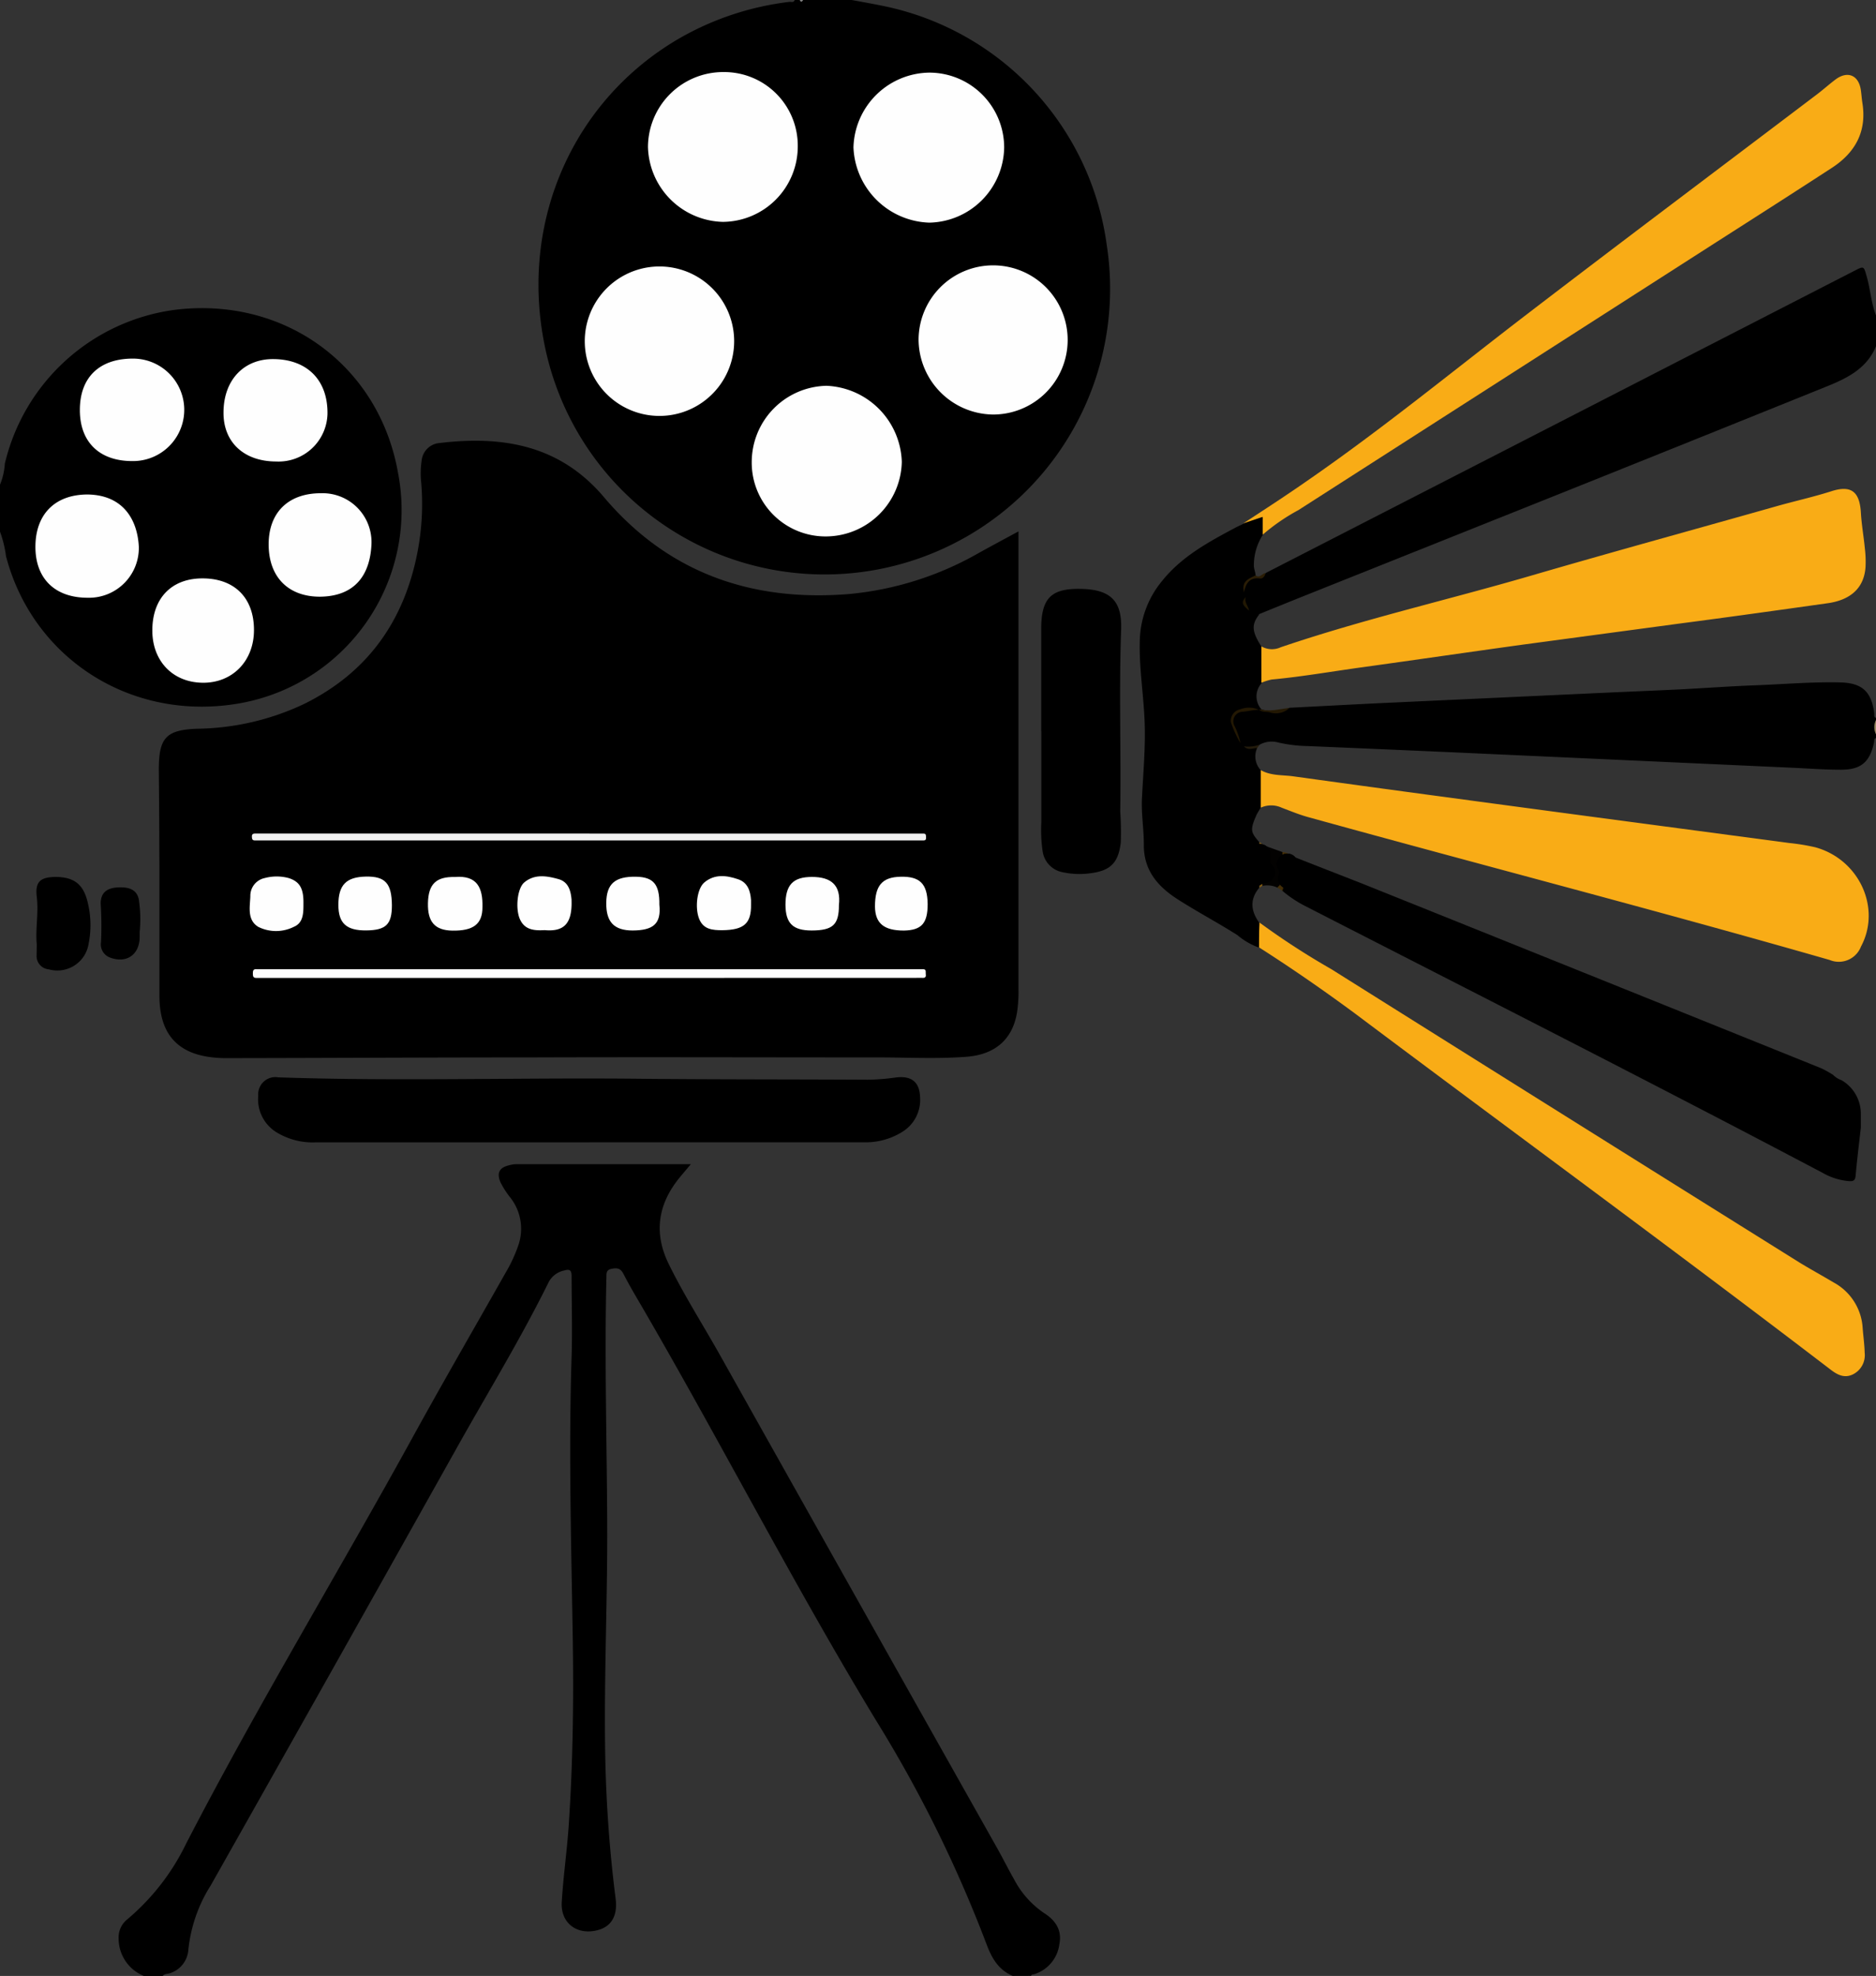 <svg id="Capa_1" data-name="Capa 1" xmlns="http://www.w3.org/2000/svg" viewBox="0 0 268.5 282.67"><rect x="0" y="0" width="268.5" height="282.67" fill="#333333" stroke="none"/><defs><style>.cls-1{fill:#978560;}.cls-2{fill:#818181;}.cls-3{fill:#f9ac16;}.cls-4{fill:#030201;}.cls-5{fill:#432e07;}.cls-6{fill:#7f5a12;}.cls-7{fill:#2a1d05;}.cls-8{fill:#fefefe;}.cls-9{fill:#231b0b;}.cls-10{fill:#231803;}.cls-11{fill:#221803;}.cls-12{fill:#f1f1f1;}</style></defs><path d="M380.36,215.26c1.61.3,3.23.58,4.84.92a40.46,40.46,0,0,1,31.67,34.19,40.87,40.87,0,0,1-80.44,14.38c-3.67-17.77,4.06-35.25,19.38-44.07a41.5,41.5,0,0,1,15.69-5.16c.24,0,.58.13.7-.26h.72a.31.31,0,0,0,.48,0Z" transform="translate(-258.46 -215.26)"/><path d="M403.39,497.92c-2.06-.88-3-2.57-3.76-4.6a186,186,0,0,0-15.82-32c-11.81-19.47-22.19-39.76-33.65-59.43-.85-1.45-1.7-2.89-2.46-4.38-.41-.79-.86-.91-1.71-.74s-.72.76-.74,1.32c-.29,12.24.1,24.47.12,36.7,0,10.27-.45,20.54-.3,30.82a191.44,191.44,0,0,0,1.5,21.27c.31,2.43-.61,3.95-2.47,4.47-3,.84-5.43-.94-5.24-4,.22-3.67.75-7.31,1-11,.59-8.78.71-17.58.58-26.37-.21-13.55-.61-27.1-.17-40.65.12-3.84,0-7.68,0-11.52,0-.94-.36-1-1.06-.8a3.26,3.26,0,0,0-2.28,1.78c-4,8.09-8.71,15.77-13.11,23.63q-17.55,31.32-35.2,62.56a21.2,21.2,0,0,0-3.21,9.29,3.78,3.78,0,0,1-2.51,3.23c-.39.17-.87.07-1.17.45H279.1a5.77,5.77,0,0,1-3.66-5.38,3.29,3.29,0,0,1,1.24-2.74A32.77,32.77,0,0,0,285.1,479c10.22-19.77,21.79-38.79,32.51-58.29,4.33-7.86,8.83-15.63,13.25-23.44a20.68,20.68,0,0,0,1.87-4.12,7.23,7.23,0,0,0-1.16-6.48,12.4,12.4,0,0,1-1.49-2.3c-.54-1.31-.16-2.07,1.2-2.4a4.34,4.34,0,0,1,1.06-.17h25c-.59.7-1.09,1.28-1.58,1.88-3.12,3.79-3.78,7.93-1.6,12.38s4.93,8.75,7.39,13.13q19.74,35.16,39.53,70.28c.88,1.56,1.68,3.17,2.57,4.73a13.15,13.15,0,0,0,4.28,4.76c1.66,1.06,2.54,2.48,2.15,4.43a5.18,5.18,0,0,1-3.56,4.28c-.17.06-.41,0-.49.24Z" transform="translate(-258.46 -215.26)"/><path d="M258.46,284.6a9.34,9.34,0,0,0,.69-3,28.91,28.91,0,0,1,24.21-22c15.64-2,29.34,7.79,32.07,23.32a28.07,28.07,0,0,1-23.8,33.13c-15,2.09-28.55-6.89-32.31-21.22a16.31,16.31,0,0,0-.86-3.52Z" transform="translate(-258.46 -215.26)"/><path d="M527,264.69c-1.25,3.17-4,4.6-6.89,5.77q-18.44,7.44-36.87,14.82l-37.68,15.05c-2.28.91-4.56,1.84-6.83,2.76a1.19,1.19,0,0,1-1.51-.25,3.42,3.42,0,0,1-.76-2.1,3.86,3.86,0,0,1-.06-.9c.29-1.65.45-1.8,2.05-1.94a1.51,1.51,0,0,0,1.18-.68l33.48-17.17L523.87,254c1.38-.71,1.33-.69,1.76.81.53,1.85.63,3.79,1.34,5.6Z" transform="translate(-258.46 -215.26)"/><path d="M443,316.51c4.47-.22,8.93-.47,13.4-.68l28.75-1.33c4.59-.22,9.18-.4,13.77-.62,3.55-.18,7.1-.45,10.66-.58,4.06-.15,8.13-.51,12.2-.42,3.2.07,4.54,1.3,4.94,4.48,0,.21-.07.49.25.6v.24a4,4,0,0,0,0,2.16v.48c-.33.08-.23.36-.28.58-.62,2.91-1.9,4-4.92,3.95-2.19,0-4.39-.17-6.58-.27l-47.54-2.16q-11-.49-22-.95a20.36,20.36,0,0,1-4.27-.52,3.53,3.53,0,0,0-2.65.33c-.57.72-1.33.59-2.09.45a1.47,1.47,0,0,1-.8-.63c-.34-.79-.53-1.64-.87-2.45a1.7,1.7,0,0,1,1.54-2.46,11.86,11.86,0,0,1,1.88-.19,1,1,0,0,1,.34.14A6,6,0,0,0,443,316.51Z" transform="translate(-258.46 -215.26)"/><path class="cls-1" d="M527,320.36a2.21,2.21,0,0,1,0-2.16Z" transform="translate(-258.46 -215.26)"/><path class="cls-2" d="M373.4,215.26c-.16.3-.32.36-.48,0Z" transform="translate(-258.46 -215.26)"/><path d="M404.23,291.28V306.6q0,25.13,0,50.26a19.34,19.34,0,0,1-.21,3.23c-.64,3.85-3.11,6-7.14,6.34-4.23.33-8.47.1-12.71.1-16.67,0-33.35-.06-50,0-14.36,0-28.72.08-43.07.1a17,17,0,0,1-3.11-.23c-4.44-.78-6.66-3.56-6.71-8.51,0-4.8,0-9.6,0-14.39q0-9.06-.09-18.12c0-4.56,1-5.71,5.52-5.87A36.88,36.88,0,0,0,301.91,316c9.08-4.45,14.35-11.81,16.28-21.64a36.18,36.18,0,0,0,.56-10,12.49,12.49,0,0,1,.06-3.23,2.79,2.79,0,0,1,2.54-2.49c9-1.08,17.21.25,23.55,7.74,9.16,10.83,21.12,15,35.07,13.86a45.9,45.9,0,0,0,18.57-5.87C400.38,293.35,402.23,292.36,404.23,291.28Z" transform="translate(-258.46 -215.26)"/><path d="M524.79,374.57c0,.65,0,1.3,0,2-.26,2.3-.54,4.59-.75,6.9-.06.65-.31.78-.88.76a9,9,0,0,1-3.77-1.15c-24.63-13-49.48-25.58-74.27-38.28a17.1,17.1,0,0,1-3.11-2.09.29.29,0,0,1-.07-.33,2.1,2.1,0,0,0,.21-1.26c0-.91-.05-1.81,0-2.72.05-.67.35-1,1.07-.73,3.4,1.34,6.82,2.67,10.22,4q20.89,8.38,41.79,16.79L518.92,368c.64.26,1.25.63,1.87,1a3.25,3.25,0,0,0,1.24.79A5.55,5.55,0,0,1,524.79,374.57Z" transform="translate(-258.46 -215.26)"/><path d="M342.81,378.68q-19.62,0-39.22,0a9.87,9.87,0,0,1-5.28-1.28,5.54,5.54,0,0,1-2.89-5.39,2.46,2.46,0,0,1,2.86-2.63c17.5.6,35,0,52.51.21,10.63.1,21.26.07,31.9.13a32.36,32.36,0,0,0,4.05-.33c2.23-.25,3.36.69,3.41,2.93a5.36,5.36,0,0,1-2.65,4.92,9.91,9.91,0,0,1-5.48,1.43H342.81Z" transform="translate(-258.46 -215.26)"/><path d="M436,321.57l.47.46c.6.41,1.3,0,1.92.24a2.88,2.88,0,0,0,.51,3.16,8.37,8.37,0,0,1,0,5.37c-.21.37-.46.72-.63,1.1-.95,2.15-.77,2.43.42,3.83a15.3,15.3,0,0,1,0,6.53c-1.39,1.66-1.21,3.32,0,5a4.31,4.31,0,0,1-.07,3.55,9.91,9.91,0,0,1-3.05-1.77c-2.74-1.74-5.61-3.26-8.35-5-2.95-1.84-5.11-4.21-5.05-8,0-2.19-.38-4.4-.27-6.58.18-3.68.53-7.36.38-11-.15-3.94-.83-7.86-.68-11.81a13.82,13.82,0,0,1,3.19-8.29c2.85-3.55,6.73-5.61,10.63-7.69l1-.48c.55-.31,1.12-.59,1.69-.85.95-.42,1.28-.2,1.36.86a2.58,2.58,0,0,1-.29,1.61,8,8,0,0,0-1.26,4.35c0,.51.24,1,.25,1.46-1,.52-1.81,1.13-1.67,2.42l.25.69c-.59.83.14,1.34.48,1.95a2.55,2.55,0,0,0,1.47.47c-1.16,1.45-1.08,2.48.33,4.64a10.89,10.89,0,0,1,0,5.2,2.8,2.8,0,0,0,0,3.78c-.08.15-.17.16-.29,0h0a5.62,5.62,0,0,0-2.58.09,1.5,1.5,0,0,0-1.16,2C435.36,319.74,435.57,320.7,436,321.57Z" transform="translate(-258.46 -215.26)"/><path class="cls-3" d="M438.66,350.79c0-1.18,0-2.37.07-3.55A108,108,0,0,0,449,353.9q33.44,21,66.91,41.91c1.63,1,3.32,1.92,5,2.92a7.94,7.94,0,0,1,4.14,6.49c.09,1.19.26,2.38.29,3.57a3.06,3.06,0,0,1-1.68,3.08c-1.22.6-2.24.06-3.2-.68-22.47-17.18-45.31-33.87-67.93-50.84C448,357,443.38,353.8,438.66,350.79Z" transform="translate(-258.46 -215.26)"/><path class="cls-3" d="M439.18,291.75V289.2l-2.76.93c3.05-2,6.14-4,9.16-6.11,10.83-7.48,21-15.82,31.44-23.82,13.8-10.57,27.71-21,41.57-31.5.89-.68,1.72-1.43,2.62-2.1,1.68-1.23,3.24-.59,3.57,1.47.1.63.13,1.27.23,1.9.66,4.08-1,7.1-4.33,9.28-5.49,3.57-11,7.09-16.54,10.63q-29.91,19.17-59.84,38.35A28.54,28.54,0,0,0,439.18,291.75Z" transform="translate(-258.46 -215.26)"/><path d="M407.48,319.89V305.26c0-4.49,1.45-5.9,5.92-5.75,4.07.14,5.67,1.79,5.52,5.84-.32,8.68,0,17.35-.13,26a43.66,43.66,0,0,1,.08,4.43c-.33,2.81-1.39,4-4.19,4.38a11.27,11.27,0,0,1-4.05-.11,3.55,3.55,0,0,1-2.95-3.05,21,21,0,0,1-.18-4.19c0-4.31,0-8.63,0-12.95Z" transform="translate(-258.46 -215.26)"/><path d="M263.72,350.36c-.21-2.27.29-4.53,0-6.81-.25-2.12.48-2.8,2.64-2.84,2.64,0,4,1,4.62,3.52a13.54,13.54,0,0,1,.17,6,4.53,4.53,0,0,1-5.7,3.7,1.91,1.91,0,0,1-1.75-2.05Z" transform="translate(-258.46 -215.26)"/><path d="M278.45,348.57c0,.27,0,.55,0,.83-.07,2.48-1.92,3.72-4.25,2.84a2,2,0,0,1-1.28-2.22,50.25,50.25,0,0,0-.05-5.49c0-1.5.81-2.23,2.44-2.32,1.91-.11,2.93.52,3.06,2.06A18.18,18.18,0,0,1,278.45,348.57Z" transform="translate(-258.46 -215.26)"/><path class="cls-4" d="M439.38,336.21l2.63.94a9.13,9.13,0,0,1,.28,4.09,1,1,0,0,1-1,1,3.52,3.52,0,0,0-2.12-.26c-.47,0-.35-.34-.36-.58,0-1.51,0-3,0-4.53C438.8,336.49,438.66,335.94,439.38,336.21Z" transform="translate(-258.46 -215.26)"/><path class="cls-5" d="M441.27,342.21a2.89,2.89,0,0,0,.83-3.3,7.9,7.9,0,0,1-.09-1.76,2.64,2.64,0,0,1,1.29.48c-.61-.05-.83.23-.81.85,0,1,0,2,0,3-.21.29,0,.77-.45,1,0,.08,0,.16,0,.24Z" transform="translate(-258.46 -215.26)"/><path class="cls-6" d="M439.38,336.21c-.19.05-.42.11-.41.35a28.54,28.54,0,0,0,.18,5.39l-.43.31q0-3.27,0-6.53Z" transform="translate(-258.46 -215.26)"/><path class="cls-7" d="M436.5,300c-.25-1.27.09-1.77,1.67-2.42.61.45.93-.32,1.43-.34-.09.42-.39.82-.76.78C437.29,297.8,436.77,298.72,436.5,300Z" transform="translate(-258.46 -215.26)"/><path class="cls-8" d="M402.18,236.4a10.93,10.93,0,0,1-10.7,10.71,11.22,11.22,0,0,1-10.87-10.76,11,11,0,0,1,10.86-10.7A10.72,10.72,0,0,1,402.18,236.4Z" transform="translate(-258.46 -215.26)"/><path class="cls-8" d="M352.89,274.76a10.69,10.69,0,1,1-.09-21.38,10.69,10.69,0,1,1,.09,21.38Z" transform="translate(-258.46 -215.26)"/><path class="cls-8" d="M376.75,270.45a11.25,11.25,0,0,1,10.78,10.88A10.91,10.91,0,0,1,376.72,292a10.56,10.56,0,0,1-10.67-10.64A10.93,10.93,0,0,1,376.75,270.45Z" transform="translate(-258.46 -215.26)"/><path class="cls-8" d="M362,225.57a10.53,10.53,0,0,1,10.64,10.63A10.8,10.8,0,0,1,361.91,247a11,11,0,0,1-10.71-10.72A10.76,10.76,0,0,1,362,225.57Z" transform="translate(-258.46 -215.26)"/><path class="cls-8" d="M400.57,274.56a10.79,10.79,0,0,1-10.64-10.74,10.67,10.67,0,1,1,10.64,10.74Z" transform="translate(-258.46 -215.26)"/><path class="cls-3" d="M438.91,330.8c0-1.79,0-3.58,0-5.37,1.45.83,3.1.67,4.67.89q13,1.8,26,3.54,11.22,1.51,22.44,3l22.56,3a30,30,0,0,1,3.66.6c6.31,1.71,9.52,8.71,6.57,14.21a3.4,3.4,0,0,1-4.48,1.92c-24.81-7.12-49.81-13.57-74.69-20.45-1.26-.35-2.48-.86-3.71-1.32A3.58,3.58,0,0,0,438.91,330.8Z" transform="translate(-258.46 -215.26)"/><path class="cls-9" d="M438.42,322.27c-.66,0-1.35.39-1.92-.24a4.79,4.79,0,0,0,2.19-.23Z" transform="translate(-258.46 -215.26)"/><path class="cls-8" d="M304.39,285.82a7,7,0,0,1,7.23,7.41c-.22,4.18-2.27,7.34-7.37,7.39-4.55,0-7.33-2.83-7.34-7.46S299.78,285.81,304.39,285.82Z" transform="translate(-258.46 -215.26)"/><path class="cls-8" d="M298,281.28c-4.63,0-7.58-2.77-7.55-7,0-4.65,2.91-7.71,7.2-7.65,4.82.06,7.75,3.05,7.68,7.85A7,7,0,0,1,298,281.28Z" transform="translate(-258.46 -215.26)"/><path class="cls-8" d="M271,300.77c-4.74,0-7.53-2.81-7.47-7.42S266.41,286,271,286c5.09.07,7.14,3.61,7.33,7.49A7.13,7.13,0,0,1,271,300.77Z" transform="translate(-258.46 -215.26)"/><path class="cls-8" d="M269.89,273.9c0-4.67,2.82-7.37,7.66-7.34a7.33,7.33,0,1,1-.1,14.66C272.7,281.24,269.88,278.51,269.89,273.9Z" transform="translate(-258.46 -215.26)"/><path class="cls-8" d="M287.44,298c4.6,0,7.38,2.81,7.37,7.4,0,4.44-3.11,7.6-7.39,7.53s-7.17-3.14-7.16-7.5C280.27,300.84,283,298,287.44,298Z" transform="translate(-258.46 -215.26)"/><path class="cls-3" d="M439,312.93c0-1.74,0-3.47,0-5.2a3,3,0,0,0,2.77.12c11.77-4,23.88-6.76,35.79-10.23s23.58-6.66,35.37-10c2.54-.71,5.11-1.28,7.62-2.08,2.88-.93,4.08.06,4.25,3.1.1,1.71.41,3.41.57,5.12a15.43,15.43,0,0,1,.09,2.63c-.2,2.87-2,4.67-5.38,5.16-7.11,1-14.24,2-21.36,2.93-7.44,1-14.88,2-22.32,3-7.67,1.06-15.34,2.18-23,3.24-4.31.59-8.6,1.35-12.94,1.75A8.36,8.36,0,0,0,439,312.93Z" transform="translate(-258.46 -215.26)"/><path class="cls-10" d="M438.66,316.75l.29,0c1.37.36,2.7-.1,4.05-.2a2.83,2.83,0,0,1-2.65.66C439.79,317,439.13,317.24,438.66,316.75Z" transform="translate(-258.46 -215.26)"/><path class="cls-11" d="M437.23,302.62c-.56-.55-1.38-1-.48-1.95C436.51,301.42,437.16,302,437.23,302.62Z" transform="translate(-258.46 -215.26)"/><path class="cls-10" d="M436,321.57a15.53,15.53,0,0,1-1.37-3,1.68,1.68,0,0,1,1.37-1.85,3.41,3.41,0,0,1,2.64.08c-.83,0-1.63.25-2.46.29a1.37,1.37,0,0,0-1,2.08A10.44,10.44,0,0,1,436,321.57Z" transform="translate(-258.46 -215.26)"/><path class="cls-8" d="M342.76,355.16H296c-.28,0-.56,0-.84,0-.45,0-.51-.22-.51-.59s0-.72.56-.66c.23,0,.47,0,.71,0h93.82c.28,0,.56,0,.84,0,.52,0,.33.44.38.71s0,.55-.42.53-.64,0-1,0Z" transform="translate(-258.46 -215.26)"/><path class="cls-12" d="M342.81,334.51h47.85c.35,0,.33.27.34.51s0,.47-.36.47H294.93c-.39,0-.41-.26-.42-.57s.17-.42.45-.42h47.85Z" transform="translate(-258.46 -215.26)"/><path class="cls-8" d="M323.58,340.72c3.18-.27,4,1.56,3.93,4.32,0,2.43-1.32,3.4-4.32,3.35-2.49-.05-3.54-1.24-3.48-3.93S320.83,340.65,323.58,340.72Z" transform="translate(-258.46 -215.26)"/><path class="cls-8" d="M336.41,348.32c-1.54.09-2.87-.05-3.54-1.57s-.37-4.41.62-5.25c1.49-1.25,3.24-.94,4.9-.48,1.4.39,1.76,1.62,1.87,2.92a.49.49,0,0,1,0,.12C340.38,347.59,339,348.55,336.41,348.32Z" transform="translate(-258.46 -215.26)"/><path class="cls-8" d="M314.55,344.76c0,2.73-.83,3.57-3.66,3.6s-4-1-4-3.64c0-2.85,1.1-4,3.92-4.06S314.52,341.66,314.55,344.76Z" transform="translate(-258.46 -215.26)"/><path class="cls-8" d="M361.86,348.33c-1.4,0-2.74-.08-3.35-1.66s-.3-4.31.78-5.19c1.46-1.21,3.15-1,4.77-.45,1.41.45,1.8,1.69,1.89,3,0,.2,0,.4,0,.6C366,347.38,364.94,348.29,361.86,348.33Z" transform="translate(-258.46 -215.26)"/><path class="cls-8" d="M378.53,344.76c0,2.79-.87,3.6-3.9,3.61-2.67,0-3.73-1-3.75-3.66,0-2.86,1.07-4,3.79-4S378.85,341.86,378.53,344.76Z" transform="translate(-258.46 -215.26)"/><path class="cls-8" d="M301.89,344.56c0,1.3,0,2.72-1.38,3.29a5.7,5.7,0,0,1-5.09,0c-1.61-1-1.19-2.82-1.13-4.37a2.59,2.59,0,0,1,2.06-2.61,6.61,6.61,0,0,1,3.42,0C301.37,341.38,301.93,342.37,301.89,344.56Z" transform="translate(-258.46 -215.26)"/><path class="cls-8" d="M352.83,344.68c.29,2.79-.93,3.67-3.82,3.69-2.67,0-3.81-1.22-3.78-3.95s1.26-3.79,4.25-3.74C352,340.72,352.87,341.79,352.83,344.68Z" transform="translate(-258.46 -215.26)"/><path class="cls-8" d="M391.23,344.59c0,2.75-.86,3.74-3.4,3.79-2.83,0-4.11-1-4.14-3.43,0-3,1-4.22,3.7-4.27S391.19,341.65,391.23,344.59Z" transform="translate(-258.46 -215.26)"/><path class="cls-4" d="M442.05,342.43l.45-1C442.46,341.83,442.68,342.32,442.05,342.43Z" transform="translate(-258.46 -215.26)"/><path d="M442.87,342.41a1.5,1.5,0,0,0,0-3,1.5,1.5,0,0,0,0,3Z" transform="translate(-258.46 -215.26)"/><path d="M442.87,342.41a1.5,1.5,0,0,0,0-3,1.5,1.5,0,0,0,0,3Z" transform="translate(-258.46 -215.26)"/><path d="M442.7,340.37a1.5,1.5,0,0,0,0-3,1.5,1.5,0,0,0,0,3Z" transform="translate(-258.46 -215.26)"/><path d="M442.7,340.37a1.5,1.5,0,0,0,0-3,1.5,1.5,0,0,0,0,3Z" transform="translate(-258.46 -215.26)"/><path d="M439.47,341.56a1.5,1.5,0,0,0,0-3,1.5,1.5,0,0,0,0,3Z" transform="translate(-258.46 -215.26)"/><path d="M438.79,341.73a1.5,1.5,0,0,0,0-3,1.5,1.5,0,0,0,0,3Z" transform="translate(-258.46 -215.26)"/><path d="M438.28,341.73a1.5,1.5,0,0,0,0-3,1.5,1.5,0,0,0,0,3Z" transform="translate(-258.46 -215.26)"/><path d="M438.11,341.73a1.5,1.5,0,0,0,0-3,1.5,1.5,0,0,0,0,3Z" transform="translate(-258.46 -215.26)"/><path d="M438.11,342.07a1.5,1.5,0,0,0,0-3,1.5,1.5,0,0,0,0,3Z" transform="translate(-258.46 -215.26)"/><path d="M438.79,339.86a1.5,1.5,0,0,0,0-3,1.5,1.5,0,0,0,0,3Z" transform="translate(-258.46 -215.26)"/><path d="M438.79,339.35a1.5,1.5,0,0,0,0-3,1.5,1.5,0,0,0,0,3Z" transform="translate(-258.46 -215.26)"/><path d="M438.79,339a1.5,1.5,0,0,0,0-3,1.5,1.5,0,0,0,0,3Z" transform="translate(-258.46 -215.26)"/><path d="M438.79,339a1.5,1.5,0,0,0,0-3,1.5,1.5,0,0,0,0,3Z" transform="translate(-258.46 -215.26)"/><path d="M443,341.22a1.5,1.5,0,0,0,0-3,1.5,1.5,0,0,0,0,3Z" transform="translate(-258.46 -215.26)"/></svg>